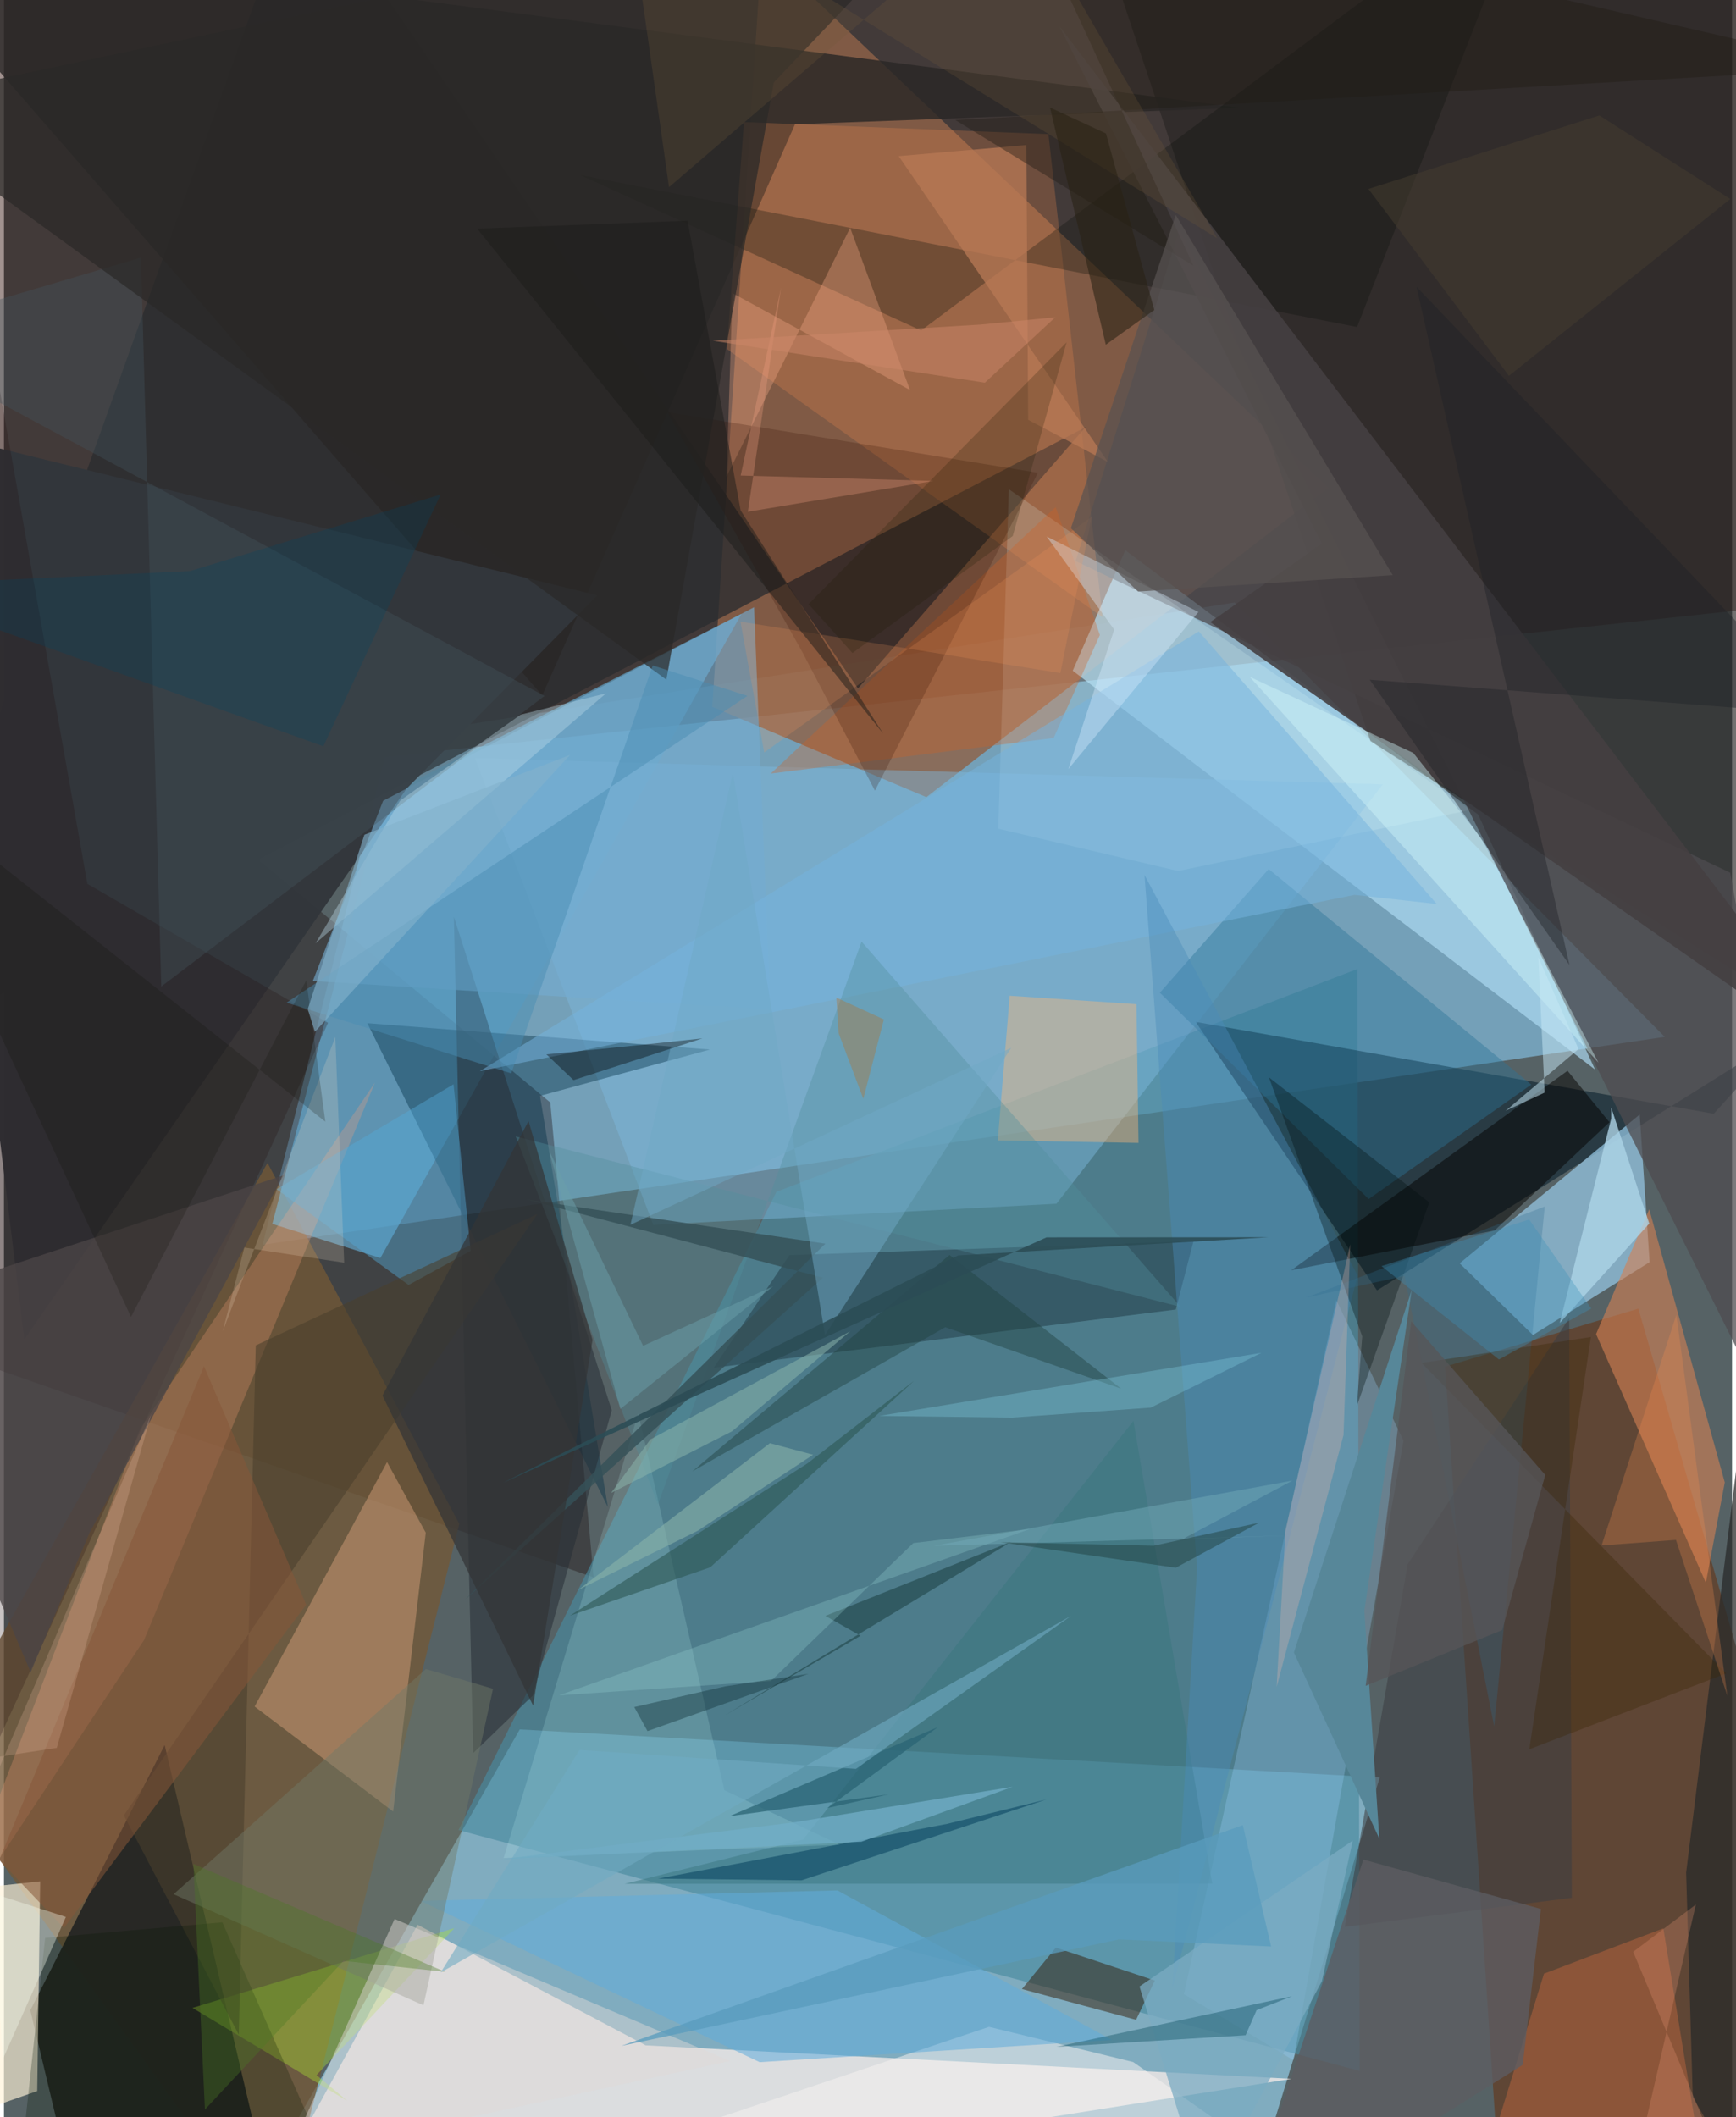 <svg xmlns="http://www.w3.org/2000/svg" width="228" height="278" viewBox="0 0 836 1024"><path fill="#566265" d="M0 0h836v1024H0z"/><path fill="#89caf2" fill-opacity=".592" d="M125.116 602.083l678.33-100.573L595.33 291.4l-408.76 65.036z"/><path fill="#8ec5dd" fill-opacity=".745" d="M665.562 859.723L596.188 1086l-474.301-25.482 127.647-224.06z"/><path fill="#2b0700" fill-opacity=".439" d="M865.146-22.36L5.9-62-62 392.704 887.516 289.97z"/><path fill="#8e6248" fill-opacity=".82" d="M366.6-24.857l273.929 260.773-194.29 149.635-103.576-43.7z"/><path fill="#130000" fill-opacity=".329" d="M-30.327 288.239L-62 641.795l347.256 121.109-20.95-229.668z"/><path fill="#498b9f" fill-opacity=".659" d="M219.88 885.152l153.833-308.726 281.074-107.765 1.032 532.983z"/><path fill="#afdbf2" fill-opacity=".671" d="M769.712 517.287L517.049 324.395l25.41-58.3 170.762 127.912z"/><path fill="#f3ebe8" fill-opacity=".784" d="M622.981 1005.458l-312.55-16.188-110.317-58.322L115.04 1086z"/><path fill="#673110" fill-opacity=".557" d="M697.186 660.974l26.874 403.787L898 1004.116 790.68 632.922z"/><path fill="#282524" fill-opacity=".651" d="M520.467-62L898-57.514V507.74L661.083 358.506z"/><path fill="#735836" fill-opacity=".776" d="M127.496 562.435l92.798 174.642L132.277 1086-35.788 852.763z"/><path fill="#272824" fill-opacity=".969" d="M134.593 1086l-97.106-10.065-24.733-103.643L77.74 844.026z"/><path fill="#001826" fill-opacity=".518" d="M827.15 538.683l34.36-37.999-197.255 123.422-87.744-129.858z"/><path fill="#97cae7" fill-opacity=".71" d="M704.238 611.027l35.44 34.672 56.437-35.244-4.79-71.414z"/><path fill="#2a2d2f" fill-opacity=".773" d="M-62 512.5L143.854-62l269.279 394.96 110.106-126.353z"/><path fill="#63a5ca" fill-opacity=".69" d="M182.096 608.465l174.733-311.61-173.249 88.407-53.758 206.689z"/><path fill="#fef2d7" fill-opacity=".655" d="M-62 1038.696l19.78-122.386 59.736-6.371-1.424 101.441z"/><path fill="#2a2726" fill-opacity=".82" d="M382.686 60.125l-122.28 276.252L-62-34.223l659.818 86.358z"/><path fill="#7db9df" fill-opacity=".455" d="M227.929 366.697l86.209 225.735 195.023-10.218L667.035 379.36z"/><path fill="#022f44" fill-opacity=".4" d="M341.521 507.627l-165.74-12.739L292.16 728.934l-32.841-198.887z"/><path fill="#f1b589" fill-opacity=".373" d="M121.265 825.392l67.01 50.769 15.779-134.846-18.723-34.168z"/><path fill="#d38054" fill-opacity=".6" d="M795.933 584.852l-25.716 60.411 53.116 120.28 9.143-48.552z"/><path fill="#4e4c50" fill-opacity=".745" d="M835.144 422.115L898 772.202 568.734 110.91l-50.302 160.457z"/><path fill="#32363b" fill-opacity=".98" d="M287.037 287.953l-331.021-81.341 53.82 441.284 184.9-266.414z"/><path fill="#f2894f" fill-opacity=".255" d="M505.275 64.876l26.192 233.628-181.76-129.688 8.295-109.753z"/><path fill="#9dd0fe" fill-opacity=".278" d="M677.06 696.845l-53.235 299.628-52.993-31.989 73.736-335.636z"/><path fill="#0a1a21" fill-opacity=".337" d="M566.893 633.37l-223.545 28.15 36.619-54.449 195.506-6.745z"/><path fill="#fda17a" fill-opacity=".259" d="M179.48 523.583L67.761 793.257l-97.657 147.579 95.761-249.8z"/><path fill="#fab879" fill-opacity=".416" d="M548.858 552.79l-.975-67.097-61.324-4.09-5.783 69.988z"/><path fill="#2b7498" fill-opacity=".424" d="M611.842 420.328l-52.644 59.807L660.2 579.949l78.677-55.367z"/><path fill="#e7ffff" fill-opacity=".176" d="M568.035 421.267l-87.02-20.462 5.099-164.2 223.26 155.12z"/><path fill="#be6740" fill-opacity=".482" d="M802.758 932.692L827.826 1086 708.7 1072.096l36.33-117.504z"/><path fill="#272e35" fill-opacity=".549" d="M255.839 820.055l38.202-137.94-76.389-238.717 9.352 404.539z"/><path fill="#3d3e41" fill-opacity=".569" d="M679.06 756.59l-30.404 175.366L758.5 917.9l-1.282-280.409z"/><path fill="#301802" fill-opacity=".478" d="M547.694 976.902l9.067-18.995-47.88-15.912-16.407 20.032z"/><path fill="#ace332" fill-opacity=".38" d="M166.05 1016.089l-74.86-44.94 126.734-38.597-66.705 71.096z"/><path fill="#73abd0" fill-opacity=".624" d="M370.757 488.298l-221.339-13.814 34.012-87.17 179.446-93.618z"/><path fill="#39767f" fill-opacity=".478" d="M546.412 687.225L386.554 889.787l-86.333 21.353 284.31-.078z"/><path fill="#050200" fill-opacity=".502" d="M721.18 595.1l55.514-52.312-20.275-24.9-133.635 96.48z"/><path fill="#282929" fill-opacity=".733" d="M817.003 1014.208l41.04 71.792-2.345-517.602-41.906 337.298z"/><path fill="#0a0e07" fill-opacity=".286" d="M443.7 159.854L278.885 84.69l375.72 73.477L740.61-62z"/><path fill="#24100e" fill-opacity=".243" d="M156.792 494.716l-116.44-67.22L-34.668 4.93-62 970.67z"/><path fill="#54abd9" fill-opacity=".431" d="M131.86 575.178l63.89 46.305 30.04-16.477-8.29-80.59z"/><path fill="#c6ffff" fill-opacity=".157" d="M404.287 892.239l-55.76-26.365-41.691-182.182-65.107 214.954z"/><path fill="#443f41" fill-opacity=".894" d="M898 520.706L583.57 300.882l54.084-37.967-127.08-250.247z"/><path fill="#f7f4f2" fill-opacity=".51" d="M546.285 997.34L673.044 1086l-374.308-45.852 177.798-59.841z"/><path fill="#cf6225" fill-opacity=".333" d="M508.788 245.267l21.394 61.856-22.385 49.836-136.85 17.188z"/><path fill="#75b3dd" fill-opacity=".514" d="M693.162 437.242l-39.818-4.419-423.11 85.238 347.804-212.657z"/><path fill="#ffaf8d" fill-opacity=".314" d="M352.41 141.763l85.91 46.873-28.95-78.45-59.79 120.273z"/><path fill="#320f00" fill-opacity=".22" d="M500.211 228.669l-179.288-29.37 65.337 116.134 35.093 66.961z"/><path fill="#d4f7fb" fill-opacity=".412" d="M681.8 364.19l32.897 41.149 56.671 108.64-168.735-186.642z"/><path fill="#61acdb" fill-opacity=".549" d="M365.584 997.4l-163.954-78 201.59-5.073 132.808 72.344z"/><path fill="#4a3f2c" fill-opacity=".573" d="M113.602 984.073L57.992 878.03 258.08 587.168l-136.263 63.547z"/><path fill="#528e9b" fill-opacity=".373" d="M247.562 549.637l321.652 82.46-154.336-176.68-98.5 272.182z"/><path fill="#44535b" fill-opacity=".373" d="M-62 162.489l323.491 174.12L76.095 477.141l-9.828-352.55z"/><path fill="#add4e7" fill-opacity=".792" d="M777.563 540.945l-24.913 98.978 43.3-48.129-18.382-56.068z"/><path fill="#498bb8" fill-opacity=".412" d="M551.754 423.153l103.127 193.83-89.628 344.552 11.937-203.14z"/><path fill="#707967" fill-opacity=".455" d="M202.947 969.902l33.656-153.107-32.486-9.55L82.068 916.157z"/><path fill="#2b2928" fill-opacity=".718" d="M-62 50.802L469.252-62 372.42 39.915l-51.966 288.81z"/><path fill="#498cb2" fill-opacity=".471" d="M245.377 519.14l-108.659-34.195L359.703 336.57l-45.843-14.723z"/><path fill="#000f0d" fill-opacity=".329" d="M611.97 521.072l45.125 125.285-2.65 33.78 35.07-98.597z"/><path fill="#316c91" fill-opacity=".278" d="M630.16 627.536l47.385-10.402 43.393 217.9 24.455-251.487z"/><path fill="#4c4546" fill-opacity=".773" d="M-62 633.508l74.92 175.257 28.398-67.238 93.946-173.095z"/><path fill="#2d5855" fill-opacity=".608" d="M440.347 667.793l-98.664 90.27-67.888 23.388 114.955-73.696z"/><path fill="#bcdbe8" fill-opacity=".388" d="M291.256 335.36l-41.331 10.293-58.31 41.628-40.873 68.953z"/><path fill="#1f403d" fill-opacity=".427" d="M457.455 606.993l83.04 64.665-85.112-29.73-122.387 69.74z"/><path fill="#b87855" fill-opacity=".757" d="M432.861 75.51l101.166 147.904-38.55-20.352-.868-132.914z"/><path fill="#578799" d="M624.036 799.256l41.326 90.073-7.242-110.253 22.935-155.265z"/><path fill="#051802" fill-opacity=".247" d="M174.567 1086l-68.913-156.25-85.725 7.558L3.903 1086z"/><path fill="#3b2604" fill-opacity=".333" d="M833.154 809.368l-95.233 36.707 29.8-199.421-81.919 12.545z"/><path fill="#d8ecff" fill-opacity=".376" d="M537.105 304.505l-22.172 67.445 62.931-75.966-73.429-36.479z"/><path fill="#7bacc2" fill-opacity=".741" d="M549.328 960.79l103.193-70.575-14.952 68.069-56.445 105.817z"/><path fill="#1f2227" fill-opacity=".404" d="M881.116 345.638L683.353 138.692l73.984 328.033-96.618-137.973z"/><path fill="#f68d51" fill-opacity=".263" d="M808.867 744.816l24.856 75.388-24.654-184.33-36.175 111.612z"/><path fill="#05405e" fill-opacity=".537" d="M456.199 882.159l48.136-11.827-118.44 39.102-69.484-.805z"/><path fill="#875638" fill-opacity=".537" d="M29.004 932.5L-2.31 899.596 96.77 660.78l49.438 115.345z"/><path fill="#f8bbae" fill-opacity=".263" d="M648.04 694.114l3.261-92.262-31.345 138.206-4.26 75.809z"/><path fill="#ded8d6" fill-opacity=".467" d="M188.985 928.151l162.372 68.712L-62 1086h179.96z"/><path fill="#221c14" fill-opacity=".408" d="M575.413 128.483l-115.166-70.42L898 32.814 487.31-62z"/><path fill="#296374" fill-opacity=".737" d="M451.802 835.351l-100.785 43.07 77.212-10.58-29.907 6.63z"/><path fill="#355158" fill-opacity=".831" d="M223.066 773.699l174.298-172.164-144.762-21.419L396.24 617.97z"/><path fill="#5c5c62" fill-opacity=".78" d="M595.804 1086l138.908-87.28 8.844-75.417-85.902-23.91z"/><path fill="#725b38" fill-opacity=".251" d="M300.09-62l21.645 152.52L489.181-53.407l97.744 168.645z"/><path fill="#f9e2c8" fill-opacity=".196" d="M105.831 643.943L160.3 501.567l4.286 109.166-48.292-7.334z"/><path fill="#8bb5ad" fill-opacity=".518" d="M312.697 696.21l96.654-52.28-57.127 48.345-58.53 29.832z"/><path fill="#133635" fill-opacity=".475" d="M348.458 829.83l65.946-38.657-17.048-9.63 90.076-35.915z"/><path fill="#9cd7d7" fill-opacity=".267" d="M439.937 746.325l-68.89 66.705-102.497 6.933 227.673-80.392z"/><path fill="#004464" fill-opacity=".267" d="M90.047 276.212L-62 283.335l216.511 77.624 56.72-121.79z"/><path fill="#71adc6" fill-opacity=".773" d="M383.3 881.242l-142.43 18.013 173.965-8.477 73.173-26.585z"/><path fill="#70a9c6" fill-opacity=".486" d="M352.63 373.732l-49.554 218.67 184.213-85.603-90.102 138.946z"/><path fill="#71a9b8" fill-opacity=".478" d="M623.333 716.111L449.888 747.66l174.016-5.051-53.791 1.842z"/><path fill="#88b2aa" fill-opacity=".596" d="M370.541 698.021l-92.727 70.972L335.6 740.41l55.84-36.8z"/><path fill="#333436" fill-opacity=".71" d="M255.97 824.9l-72.851-149.926 70.651-132.746 30.972 105.87z"/><path fill="#f5975d" fill-opacity=".2" d="M356.294 300.667l154.767 24.869 15.199-75.62L367.783 363.97z"/><path fill="#101007" fill-opacity=".208" d="M-62 370.567L61.446 636.958l84.813-162.842 9.222 68.409z"/><path fill="#585251" fill-opacity=".706" d="M566.891 104.009l-50.748 151.477 32.524 30.632 123.202-7.954z"/><path fill="#f6fcef" fill-opacity=".365" d="M-.502 995.853l30.46-68.696L-62 897.505l49.721-68.122z"/><path fill="#094b5e" fill-opacity=".392" d="M509.194 989.994l113.959-24.493-17.154 6.733-5.328 12.139z"/><path fill="#80ccdf" fill-opacity=".345" d="M554.812 680.81l-67.136 4.841-64.278-.815 184.94-30.522z"/><path fill="#fad0b2" fill-opacity=".196" d="M25.548 845.404L-62 858.79v135.154L71.288 683.94z"/><path fill="#1b1c1a" fill-opacity=".486" d="M228.95 110.596l196.41 244.258-68.966-107.951-25.682-140.146z"/><path fill="#000102" fill-opacity=".365" d="M262.424 509.957l47.77-4.767 27.713-2.954-62.366 20.174z"/><path fill="#599bbd" fill-opacity=".753" d="M539.48 938.011l-240.8 51.52 300.64-106.76 13.709 58.695z"/><path fill="#c66709" fill-opacity=".29" d="M402.681 482.52l23.007 10.531-9.955 38.39-11.957-31.745z"/><path fill="#2b4c55" fill-opacity=".882" d="M241.165 717.3l263.181-118.815 107.455-.055-150.208 8.772z"/><path fill="#4c7924" fill-opacity=".365" d="M91.644 901.523l5.576 118.791 67.029-71.894 49.258 5.308z"/><path fill="#0e2d32" fill-opacity=".384" d="M349.025 815.606L304.92 825.64l6.403 11.635 77.87-27.71z"/><path fill="#2a2214" fill-opacity=".569" d="M533.135 64.56l-27.083-12.55 26.985 114.723 23.46-16.788z"/><path fill="#e99875" fill-opacity=".267" d="M791.074 1040.307l27.416-119.151-30.314 22.867 54.604 130.906z"/><path fill="#70aac3" fill-opacity=".592" d="M516.293 781.497L412.18 855.545l-133.696-9.18-67.224 107.643z"/><path fill="#c5e8f5" fill-opacity=".506" d="M745.333 528.455l-3.05-65.453 19.46 44.367-35.274 29.878z"/><path fill="#6b9fa9" fill-opacity=".49" d="M309.197 650.943l-45.53-94.574 34.523 125.099 73.876-59.33z"/><path fill="#f2a182" fill-opacity=".302" d="M375.951 139.083l-16.07 108.432 89.91-14.912-93.388-2.613z"/><path fill="#575558" fill-opacity=".776" d="M658.755 815.385l66.04-26.966 20.848-75.037-64.856-74.287z"/><path fill="#ce876a" fill-opacity=".498" d="M474.544 185.097l34.049-31.643-35.993 3.528-129.65 7.84z"/><path fill="#3e93bb" fill-opacity=".345" d="M737.862 589.846l-71.454 22.526 56.813 45.144 44.696-24.629z"/><path fill="#473f2f" fill-opacity=".49" d="M771.798 55.842L660.09 91.382l67.974 90.379 107.088-85.51z"/><path fill="#1b1900" fill-opacity=".212" d="M410.478 315.854l-21.227-23.668 124.831-126.62-26.06 93.68z"/><path fill="#83b2cb" fill-opacity=".62" d="M150.414 499.07l-3.449-10.987 27.4-84.338 99.492-38.616z"/><path fill="#234646" fill-opacity=".525" d="M556.243 747.614l-74.1-1.674 84.739 12.328 40.255-21.764z"/></svg>